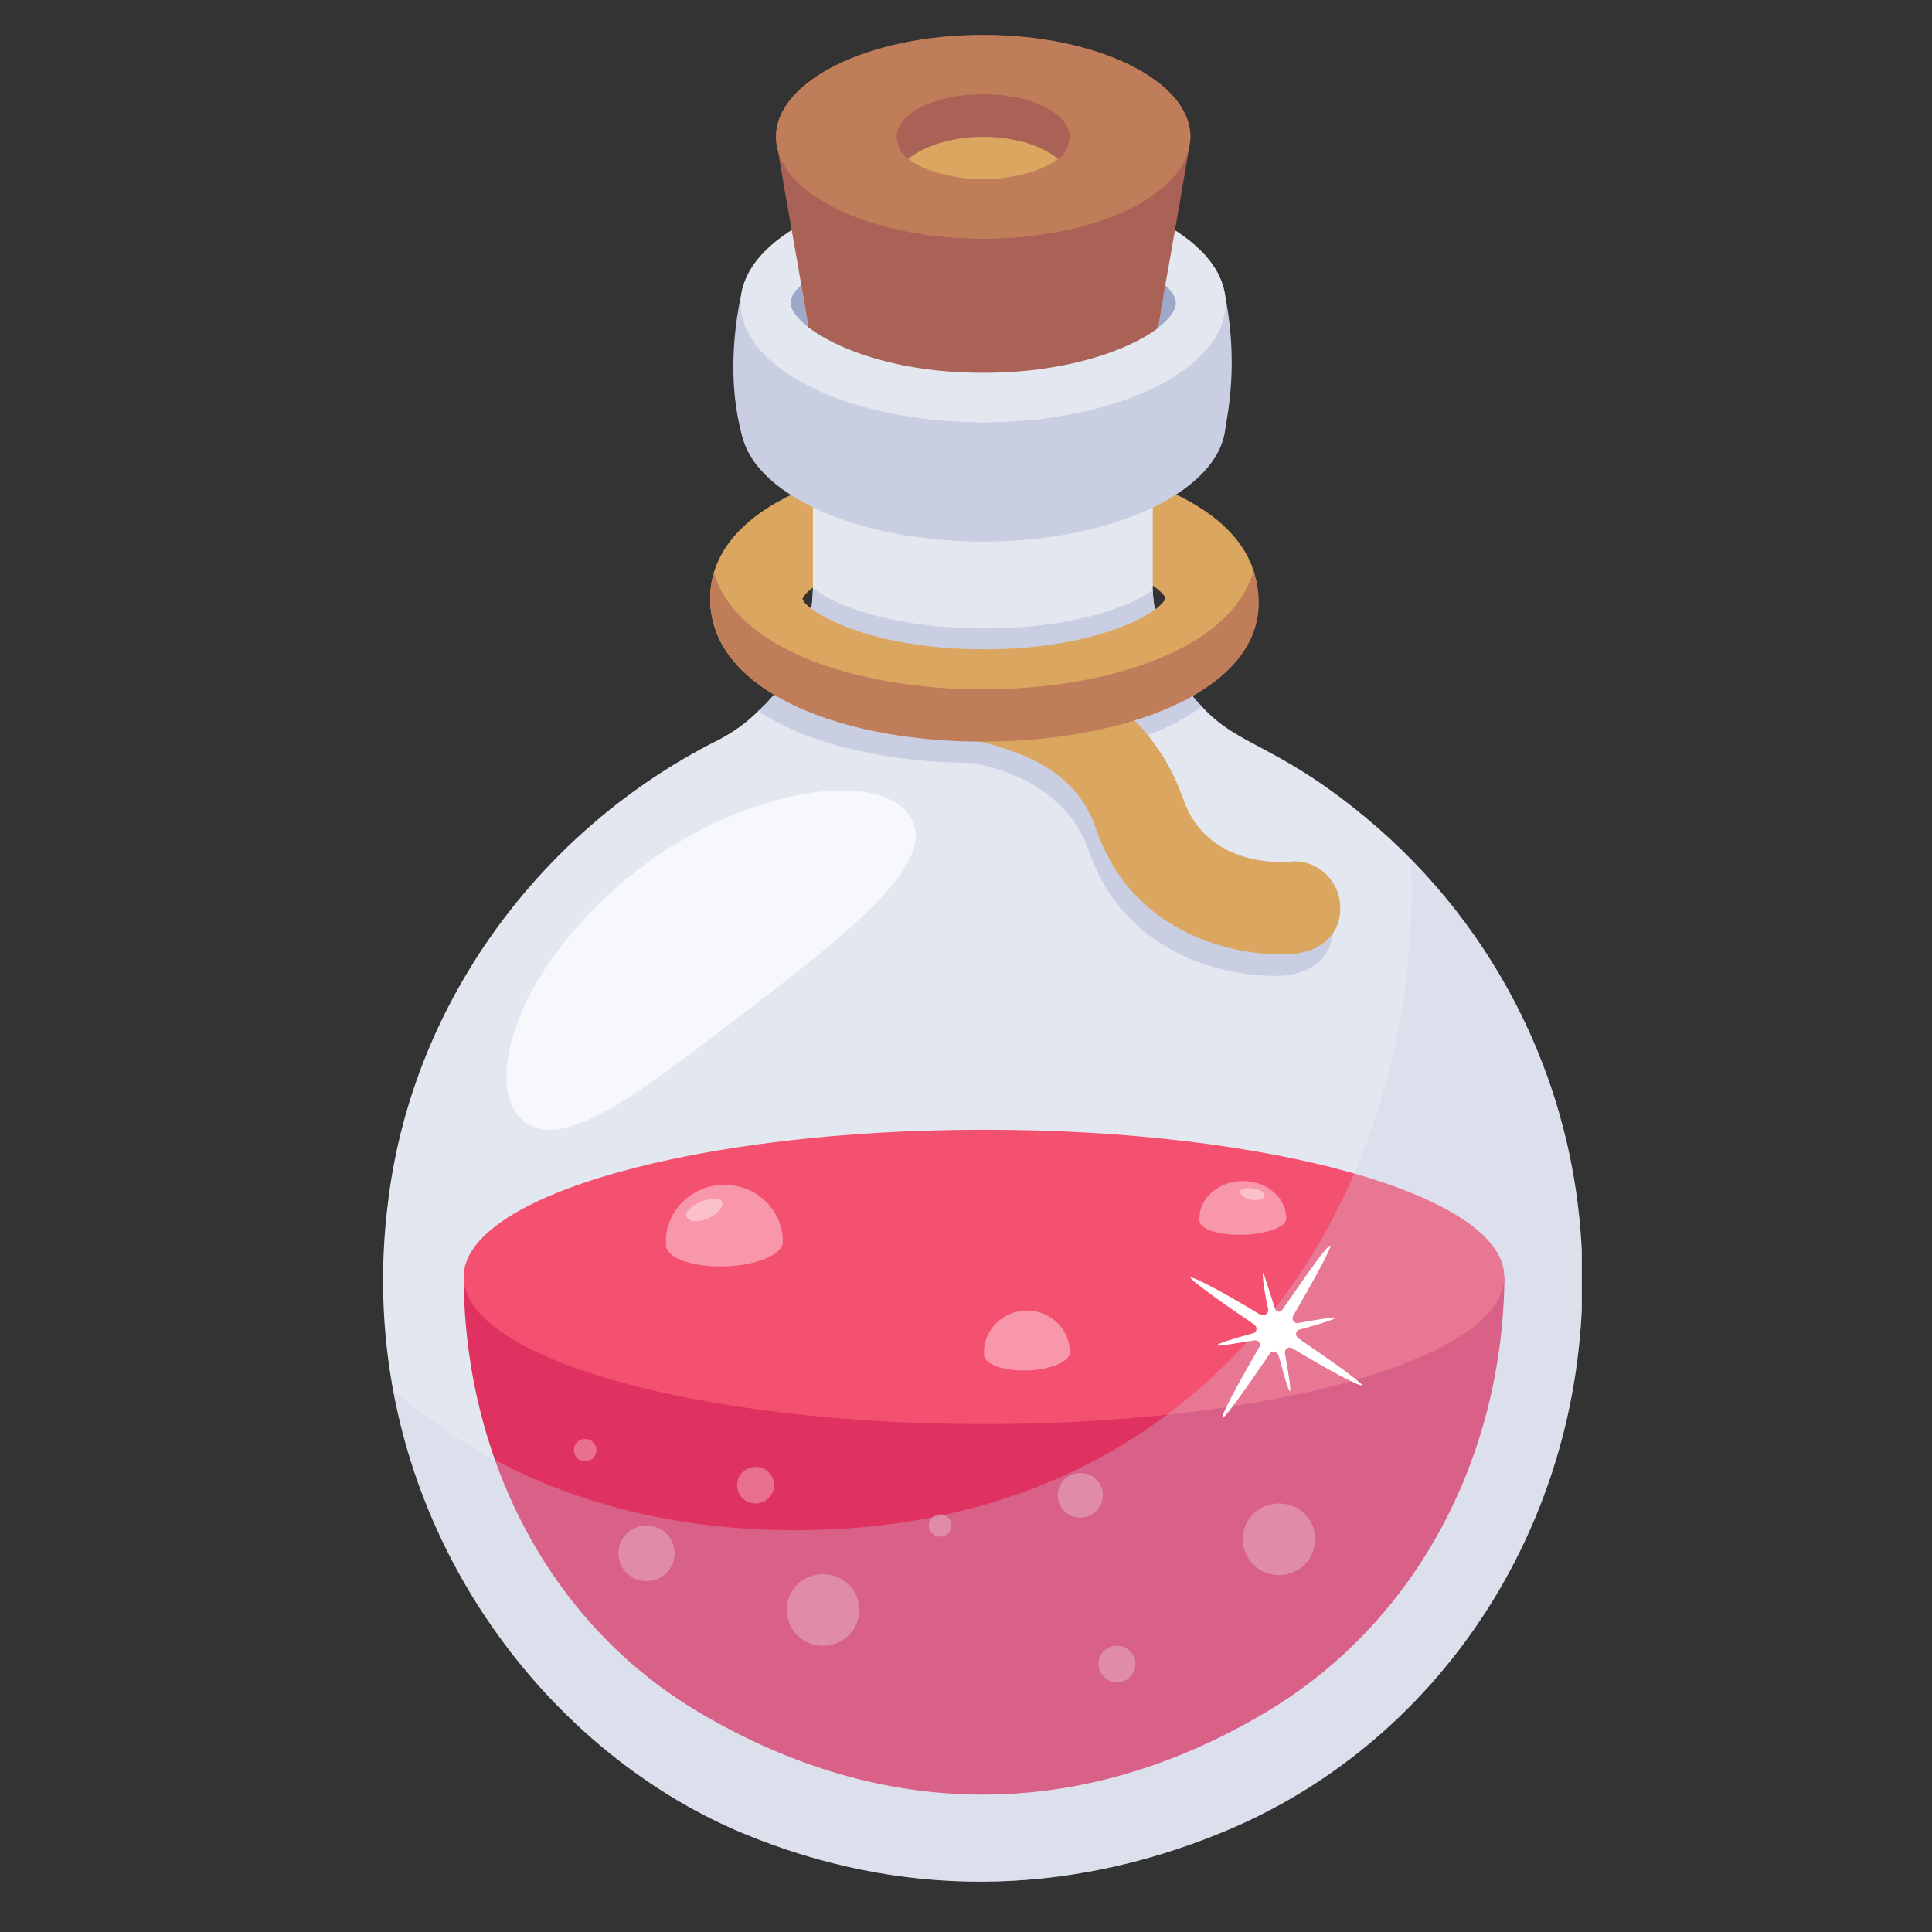 <svg xmlns="http://www.w3.org/2000/svg" xmlns:xlink="http://www.w3.org/1999/xlink" width="500" zoomAndPan="magnify" viewBox="0 0 375 375" height="500" preserveAspectRatio="xMidYMid meet" version="1.2"><rect x="0" y="0" width="375" height="375" fill="#333333" stroke="none"/><defs><clipPath id="ad78434485"><path d="M 74 69 L 307.023 69 L 307.023 366 L 74 366 Z M 74 69 "/></clipPath><clipPath id="28715de9c6"><path d="M 76 166 L 307.023 166 L 307.023 366 L 76 366 Z M 76 166 "/></clipPath></defs><g id="12a4b3cac6"><path style=" stroke:none;fill-rule:nonzero;fill:#dba660;fill-opacity:1;" d="M 146.773 125.238 C 141.836 125.238 137.84 121.148 137.84 116.203 C 137.84 79.625 244.148 79.625 244.148 116.203 C 244.148 121.148 240.141 125.16 235.207 125.16 C 230.273 125.16 226.266 121.148 226.266 116.203 C 225.457 113.566 213.383 106.27 191 106.27 C 168.617 106.27 156.531 113.566 155.715 116.344 C 155.715 121.289 151.719 125.238 146.773 125.238 Z M 146.773 125.238 "/><path style=" stroke:none;fill-rule:nonzero;fill:#c9cee2;fill-opacity:1;" d="M 237.367 55.379 C 239.648 65.336 239.648 75.289 237.367 85.238 C 226.816 75.996 226.816 66.043 237.367 55.379 Z M 237.367 55.379 "/><path style=" stroke:none;fill-rule:nonzero;fill:#c9cee2;fill-opacity:1;" d="M 144.156 55.793 C 141.875 65.746 141.559 76.379 144.297 85.5 C 154.848 76.258 154.707 66.457 144.156 55.793 Z M 144.156 55.793 "/><g clip-rule="nonzero" clip-path="url(#ad78434485)"><path style=" stroke:none;fill-rule:nonzero;fill:#e3e7f0;fill-opacity:1;" d="M 307.156 248.449 C 307.156 296.613 278.871 338.84 236.723 355.863 C 206.426 368.188 174.785 368.523 144.266 355.863 C 102.691 338.59 67.777 290.262 75.398 232.656 C 80.316 194.016 105.359 160.859 139.012 143.836 C 142.141 142.266 144.824 140.363 147.172 138.012 C 149.297 136.109 150.973 134.09 152.426 131.738 C 152.648 131.402 152.762 131.18 152.875 130.844 C 156.004 125.914 157.68 120.199 157.793 114.152 L 157.793 69.91 L 223.754 69.91 L 223.754 114.824 C 224.09 120.09 225.543 125.242 228.113 129.723 C 228.34 130.508 228.785 131.18 229.234 131.852 C 230.352 133.754 231.691 135.547 233.258 137.113 C 240.535 145.066 247.613 144.238 265.008 158.621 C 290.836 180.012 307.156 212.273 307.156 248.449 Z M 307.156 248.449 "/></g><path style=" stroke:none;fill-rule:nonzero;fill:#c9cee2;fill-opacity:1;" d="M 258.637 179.453 C 259.195 184.398 255.977 189.422 247.457 189.422 C 236.277 189.422 217.941 184.492 211.344 165.117 C 208.008 155.422 198.754 149.879 188.762 148.09 C 172.887 147.98 157.234 144.73 147.172 138.012 C 149.297 136.109 150.973 134.09 152.426 131.738 C 152.648 131.402 152.762 131.18 152.875 130.844 C 160.699 134.539 170.539 136.891 180.824 137.676 C 181.047 136.332 181.605 135.098 182.277 133.98 C 184.066 131.289 187.195 129.723 190.551 130.281 C 193.277 130.281 201.988 132.648 208.328 136.219 L 208.438 136.219 C 215.816 134.875 222.637 132.746 228.113 129.723 C 228.34 130.508 228.785 131.18 229.234 131.852 C 230.352 133.754 231.691 135.547 233.258 137.113 C 229.344 140.027 224.312 142.379 218.723 144.059 C 222.746 148.09 225.898 152.633 228.227 159.293 C 232.922 172.844 248.352 171.5 248.91 171.391 C 253.715 170.828 258.188 174.523 258.637 179.453 Z M 258.637 179.453 "/><path style=" stroke:none;fill-rule:nonzero;fill:#c9cee2;fill-opacity:1;" d="M 229.234 131.852 C 209.312 142.492 173.242 142.738 152.426 131.738 C 155.781 126.586 157.68 120.535 157.793 114.152 C 170.824 124.113 208.312 124.914 223.754 114.602 L 223.754 114.824 C 224.09 120.875 225.988 126.809 229.234 131.852 Z M 229.234 131.852 "/><path style=" stroke:none;fill-rule:nonzero;fill:#df3260;fill-opacity:1;" d="M 292.012 247.824 C 291.754 282.293 275.297 314.738 245.664 332.371 C 209.918 353.641 171.625 353.672 135.695 332.371 C 105.973 314.754 90.121 282.164 89.992 247.824 Z M 292.012 247.824 "/><path style=" stroke:none;fill-rule:nonzero;fill:#c9cee2;fill-opacity:1;" d="M 237.895 81.98 C 237.895 94.754 216.828 105.121 190.871 105.121 C 164.82 105.121 143.758 94.754 143.758 81.98 C 143.758 69.211 164.82 58.844 190.871 58.844 C 216.828 58.844 237.895 69.211 237.895 81.98 Z M 237.895 81.98 "/><path style=" stroke:none;fill-rule:nonzero;fill:#e3e7f0;fill-opacity:1;" d="M 237.895 58.844 C 237.895 71.617 216.828 81.98 190.871 81.98 C 164.82 81.98 143.758 71.617 143.758 58.844 C 143.758 46.07 164.82 35.703 190.871 35.703 C 216.828 35.703 237.895 46.07 237.895 58.844 Z M 237.895 58.844 "/><path style=" stroke:none;fill-rule:nonzero;fill:#d0cef2;fill-opacity:1;" d="M 190.871 72.305 C 166.547 72.305 153.418 62.75 153.418 58.848 C 153.418 54.227 168.008 45.383 190.871 45.383 C 213.684 45.383 228.23 54.227 228.23 58.848 C 228.23 63.465 213.684 72.305 190.871 72.305 Z M 190.871 72.305 "/><path style=" stroke:none;fill-rule:nonzero;fill:#9ea9c9;fill-opacity:1;" d="M 155.5 55.379 L 156.871 63.504 C 154.586 61.672 153.445 59.957 153.445 58.812 C 153.445 57.781 154.129 56.641 155.5 55.379 Z M 155.5 55.379 "/><path style=" stroke:none;fill-rule:nonzero;fill:#9ea9c9;fill-opacity:1;" d="M 228.227 58.812 C 228.227 60.184 226.973 61.902 224.805 63.617 L 226.172 55.379 C 227.543 56.641 228.227 57.781 228.227 58.812 Z M 228.227 58.812 "/><path style=" stroke:none;fill-rule:nonzero;fill:#aa6256;fill-opacity:1;" d="M 231.078 26.574 C 231.078 27.887 225.969 56.543 226.164 55.422 L 224.793 63.664 C 219.195 67.898 207.199 72.363 190.859 72.363 C 173.723 72.363 162.18 67.555 156.926 63.551 L 155.555 55.422 C 153.43 43.102 150.641 27.902 150.641 26.574 C 150.641 15.703 168.578 6.773 190.746 6.773 C 213.027 6.773 231.078 15.703 231.078 26.574 Z M 231.078 26.574 "/><path style=" stroke:none;fill-rule:nonzero;fill:#bf7d5a;fill-opacity:1;" d="M 231.039 26.574 C 231.039 37.484 213.043 46.344 190.863 46.344 C 168.605 46.344 150.609 37.484 150.609 26.574 C 150.609 15.66 168.605 6.801 190.863 6.801 C 213.043 6.801 231.039 15.66 231.039 26.574 Z M 231.039 26.574 "/><path style=" stroke:none;fill-rule:nonzero;fill:#f45170;fill-opacity:1;" d="M 291.98 247.844 C 291.98 263.613 246.785 276.41 191.086 276.41 C 135.188 276.41 89.996 263.613 89.996 247.844 C 89.996 232.078 135.188 219.281 191.086 219.281 C 246.785 219.281 291.98 232.078 291.98 247.844 Z M 291.98 247.844 "/><path style=" stroke:none;fill-rule:nonzero;fill:#ffffff;fill-opacity:0.7;" d="M 175.945 157.551 C 183.539 166.199 165.969 180.008 145.773 195.582 C 125.316 211.164 109.832 223.785 101.836 217.738 C 94.02 211.863 98.875 190.48 119.695 172.223 C 140.305 153.926 168.551 148.891 175.945 157.551 Z M 175.945 157.551 "/><path style=" stroke:none;fill-rule:nonzero;fill:#ffffff;fill-opacity:0.3;" d="M 130.938 301.43 C 130.938 304.551 128.473 306.891 125.488 306.891 C 122.504 306.891 120.039 304.551 120.039 301.43 C 120.039 298.441 122.504 296.102 125.488 296.102 C 128.473 296.102 130.938 298.441 130.938 301.43 Z M 130.938 301.43 "/><path style=" stroke:none;fill-rule:nonzero;fill:#ffffff;fill-opacity:0.3;" d="M 166.77 312.414 C 166.77 316.434 163.594 319.449 159.746 319.449 C 155.902 319.449 152.727 316.434 152.727 312.414 C 152.727 308.562 155.902 305.547 159.746 305.547 C 163.594 305.547 166.77 308.562 166.77 312.414 Z M 166.77 312.414 "/><path style=" stroke:none;fill-rule:nonzero;fill:#ffffff;fill-opacity:0.3;" d="M 255.277 298.691 C 255.277 302.707 252.098 305.723 248.254 305.723 C 244.41 305.723 241.234 302.707 241.234 298.691 C 241.234 294.836 244.41 291.824 248.254 291.824 C 252.098 291.824 255.277 294.836 255.277 298.691 Z M 255.277 298.691 "/><path style=" stroke:none;fill-rule:nonzero;fill:#ffffff;fill-opacity:0.3;" d="M 150.234 288.234 C 150.234 290.285 148.613 291.824 146.652 291.824 C 144.691 291.824 143.07 290.285 143.07 288.234 C 143.07 286.27 144.691 284.734 146.652 284.734 C 148.613 284.734 150.234 286.27 150.234 288.234 Z M 150.234 288.234 "/><path style=" stroke:none;fill-rule:nonzero;fill:#ffffff;fill-opacity:0.3;" d="M 220.383 322.949 C 220.383 325 218.766 326.539 216.805 326.539 C 214.844 326.539 213.223 325 213.223 322.949 C 213.223 320.984 214.844 319.449 216.805 319.449 C 218.766 319.449 220.383 320.984 220.383 322.949 Z M 220.383 322.949 "/><path style=" stroke:none;fill-rule:nonzero;fill:#ffffff;fill-opacity:0.3;" d="M 214.055 290.188 C 214.055 292.695 212.078 294.574 209.68 294.574 C 207.285 294.574 205.305 292.695 205.305 290.188 C 205.305 287.789 207.285 285.91 209.68 285.91 C 212.078 285.91 214.055 287.789 214.055 290.188 Z M 214.055 290.188 "/><path style=" stroke:none;fill-rule:nonzero;fill:#ffffff;fill-opacity:0.3;" d="M 184.656 296.074 C 184.656 297.328 183.664 298.27 182.465 298.27 C 181.262 298.27 180.273 297.328 180.273 296.074 C 180.273 294.871 181.262 293.93 182.465 293.93 C 183.664 293.93 184.656 294.871 184.656 296.074 Z M 184.656 296.074 "/><path style=" stroke:none;fill-rule:nonzero;fill:#ffffff;fill-opacity:0.3;" d="M 115.77 281.453 C 115.77 282.707 114.777 283.648 113.578 283.648 C 112.379 283.648 111.387 282.707 111.387 281.453 C 111.387 280.25 112.379 279.309 113.578 279.309 C 114.777 279.309 115.77 280.25 115.77 281.453 Z M 115.77 281.453 "/><path style=" stroke:none;fill-rule:nonzero;fill:#ffffff;fill-opacity:0.4;" d="M 151.945 240.957 C 152.043 243.43 147.008 245.602 140.789 245.801 C 134.473 246 129.34 244.219 129.242 241.648 C 129.242 241.449 129.242 241.152 129.34 240.957 L 129.242 240.957 C 129.242 234.922 134.375 229.977 140.594 229.977 C 146.91 229.977 151.945 234.922 151.945 240.957 Z M 151.945 240.957 "/><path style=" stroke:none;fill-rule:nonzero;fill:#ffffff;fill-opacity:0.4;" d="M 207.648 262.438 C 207.719 264.254 204.027 265.848 199.461 265.996 C 194.828 266.141 191.059 264.832 190.988 262.945 C 190.988 262.801 190.988 262.582 191.059 262.438 L 190.988 262.438 C 190.988 258.012 194.754 254.383 199.316 254.383 C 203.953 254.383 207.648 258.012 207.648 262.438 Z M 207.648 262.438 "/><path style=" stroke:none;fill-rule:nonzero;fill:#ffffff;fill-opacity:0.4;" d="M 249.664 236.473 C 249.738 238.098 246 239.531 241.379 239.66 C 236.688 239.789 232.875 238.621 232.801 236.926 C 232.801 236.797 232.801 236.602 232.875 236.473 L 232.801 236.473 C 232.801 232.5 236.613 229.246 241.234 229.246 C 245.926 229.246 249.664 232.5 249.664 236.473 Z M 249.664 236.473 "/><path style=" stroke:none;fill-rule:nonzero;fill:#dba660;fill-opacity:1;" d="M 207.676 26.555 C 207.676 32.309 197.355 34.793 190.895 34.793 L 190.781 34.793 C 184.059 34.793 173.996 32.238 173.996 26.555 C 173.996 21.98 181.418 18.32 190.781 18.32 L 190.895 18.32 C 200.141 18.32 207.676 21.98 207.676 26.555 Z M 207.676 26.555 "/><path style=" stroke:none;fill-rule:nonzero;fill:#aa6256;fill-opacity:1;" d="M 207.656 26.562 C 207.656 28.086 206.766 30.195 205.332 30.824 C 202.426 28.359 197.035 26.562 190.887 26.562 L 190.773 26.562 C 184.512 26.562 179.129 28.473 176.332 30.824 C 174.867 30.02 174.004 28.086 174.004 26.562 C 174.004 21.973 181.383 18.277 190.773 18.277 L 190.887 18.277 C 200.164 18.277 207.656 21.973 207.656 26.562 Z M 207.656 26.562 "/><path style=" stroke:none;fill-rule:nonzero;fill:#ffffff;fill-opacity:0.4;" d="M 245.414 232.059 C 245.285 232.789 244.207 233.098 242.934 232.867 C 241.66 232.641 240.613 231.949 240.746 231.219 C 240.832 230.734 242.051 230.453 243.324 230.68 C 244.598 230.91 245.504 231.574 245.414 232.059 Z M 245.414 232.059 "/><path style=" stroke:none;fill-rule:nonzero;fill:#ffffff;fill-opacity:0.4;" d="M 133.219 236.141 C 133.672 237.219 135.438 237.324 137.32 236.535 C 139.207 235.746 140.582 234.328 140.133 233.246 C 139.832 232.527 137.855 232.512 135.973 233.301 C 134.086 234.09 132.918 235.422 133.219 236.141 Z M 133.219 236.141 "/><path style=" stroke:none;fill-rule:nonzero;fill:#dba660;fill-opacity:1;" d="M 260.09 175.309 C 260.648 180.246 257.473 185.277 248.91 185.277 C 237.73 185.277 219.395 180.352 212.797 160.973 C 209.098 150.223 199.969 146.367 189.879 143.836 C 185.07 143.273 181.605 138.797 182.164 133.98 C 182.887 128.93 187.137 125.324 192.004 126.137 C 192.562 126.137 197.93 126.809 204.637 129.609 C 216.613 134.629 225.406 142.918 229.68 155.148 C 234.375 168.699 249.805 167.355 250.363 167.246 C 255.172 166.684 259.641 170.383 260.09 175.309 Z M 260.09 175.309 "/><path style=" stroke:none;fill-rule:nonzero;fill:#dba660;fill-opacity:1;" d="M 137.84 116.203 C 137.84 111.258 141.848 107.246 146.781 107.246 C 151.719 107.246 155.727 111.258 155.727 116.203 C 156.578 118.785 168.762 126.035 191 126.035 C 213.238 126.035 225.414 118.785 226.285 116.027 C 226.285 111.074 230.281 107.156 235.219 107.156 C 240.152 107.156 244.148 111.258 244.148 116.203 C 244.148 152.848 137.84 153.324 137.84 116.203 Z M 137.84 116.203 "/><path style=" stroke:none;fill-rule:nonzero;fill:#bf7d5a;fill-opacity:1;" d="M 243.32 110.84 C 234.441 141.398 147.371 141.414 138.57 111.129 C 137.949 113.09 137.637 116.074 137.996 118.57 C 143.406 155.988 256.078 150.891 243.32 110.84 Z M 243.32 110.84 "/><g clip-rule="nonzero" clip-path="url(#28715de9c6)"><path style=" stroke:none;fill-rule:nonzero;fill:#c9cee2;fill-opacity:0.3;" d="M 273.855 166.789 C 276.465 230.844 236.648 297.016 154.285 297.016 C 121.594 297.016 95.715 286.516 76.41 269.984 C 83.953 310.723 112.824 342.797 144.266 355.863 C 174.785 368.523 206.426 368.188 236.723 355.863 C 278.871 338.84 307.156 296.613 307.156 248.449 C 307.156 216.609 294.496 187.82 273.855 166.789 Z M 273.855 166.789 "/></g><path style=" stroke:none;fill-rule:nonzero;fill:#ffffff;fill-opacity:1;" d="M 250.785 261.656 C 249.969 261.309 249.266 261.93 249.426 262.742 C 250.082 266.504 250.629 269.809 250.379 270.066 C 250.02 269.867 249.168 266.719 248.16 263.012 C 247.793 262.301 246.875 262.008 246.477 262.727 C 241.879 269.453 237.68 275.465 237.27 275.164 C 237.008 274.656 240.492 268.246 244.426 261.477 C 244.824 260.758 244.207 260.051 243.496 260.164 C 239.59 260.77 236.441 261.367 236.184 261.117 C 236.387 260.758 239.477 259.805 243.176 258.789 C 243.988 258.629 244.129 257.66 243.461 257.105 C 236.797 252.602 230.898 248.34 231.098 247.98 C 231.602 247.719 237.949 251.109 244.66 255.207 C 245.477 255.555 246.18 254.934 246.172 254.172 C 245.367 250.613 244.977 247.613 245.172 247 C 245.43 247.504 246.332 250.5 247.441 253.902 C 247.602 254.715 248.57 254.855 248.969 254.137 C 253.516 247.562 257.766 241.398 258.227 241.801 C 258.438 242.207 254.953 248.613 251.016 255.387 C 250.617 256.105 251.188 256.965 252 256.801 C 255.855 256.094 259.055 255.598 259.258 255.746 C 259.059 256.105 255.969 257.059 252.27 258.07 C 251.457 258.234 251.316 259.203 251.984 259.758 C 258.648 264.262 264.547 268.523 264.348 268.883 C 263.844 269.141 257.496 265.754 250.785 261.656 Z M 250.785 261.656 "/></g></svg>